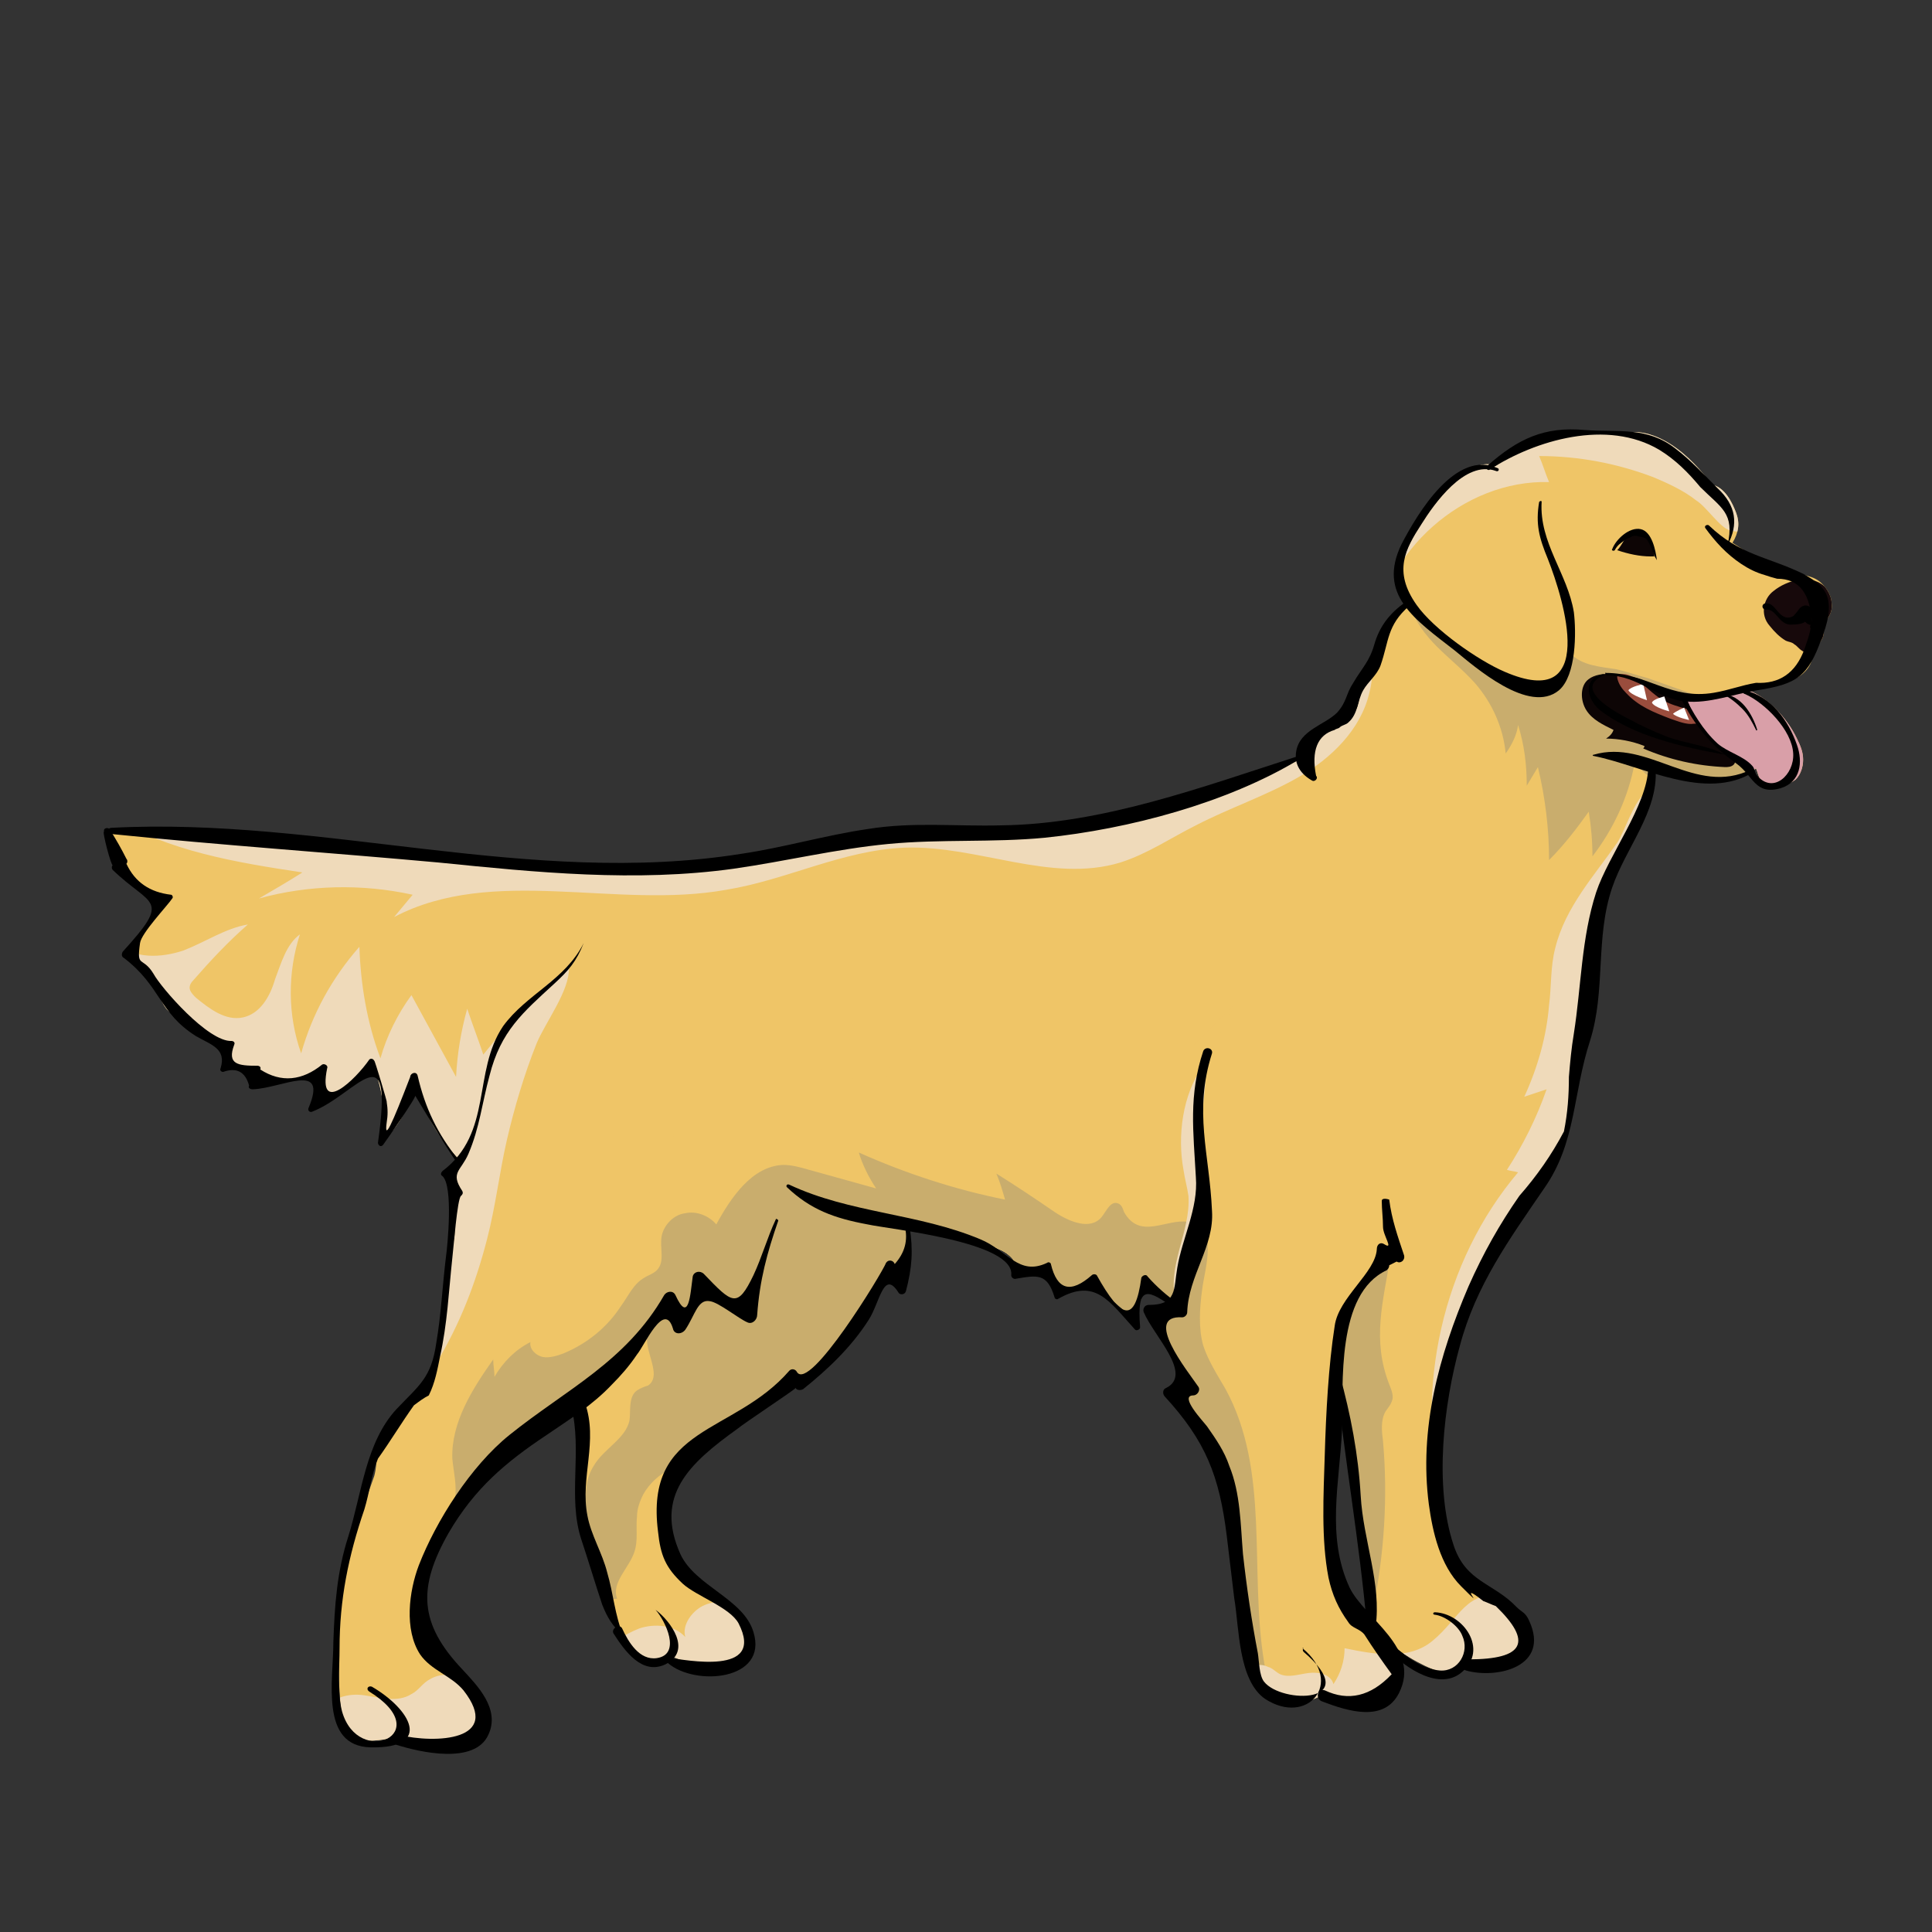 <?xml version="1.0" encoding="utf-8"?>
<!-- Generator: Adobe Illustrator 22.1.0, SVG Export Plug-In . SVG Version: 6.00 Build 0)  -->
<svg version="1.1" id="Card_1" xmlns="http://www.w3.org/2000/svg" xmlns:xlink="http://www.w3.org/1999/xlink" x="0px" y="0px"
	 viewBox="0 0 155.9 155.9" style="enable-background:new 0 0 155.9 155.9;" xml:space="preserve">
<rect x="0" y="0" width="155.9" height="155.9" fill="#333333" stroke="none"/>
<style type="text/css">
	.st0{clip-path:url(#SVGID_2_);}
	.st1{fill:#EFC567;}
	.st2{fill:#C9AD6D;}
	.st3{fill:#EFDABA;}
	.st4{fill:#0D0505;}
	.st5{fill:#17090B;}
	.st6{fill:#9A4D3D;}
	.st7{fill:#FFFFFF;}
	.st8{fill:#D99FA8;}
</style>
<g id="Colours">
	<defs>
		<path id="SVGID_1_" d="M108.7,114.7c0.3,1.8,0.7,3.5,0.7,5.3c0,0.9,0,1.9,0.1,2.8c0.2,2.8,1.5,5.5,1.2,8.3c-2-1-3.3-5.2-3.4-7.7
			c-0.1-2.5,0.5-10.3,0.5-10.3c0-0.9,0.3-2.3,0.3-3.1C108.3,111.3,108.4,113.4,108.7,114.7z M9.8,69.5C9.8,69.8,9.6,70,9.3,70
			c1.1,1.3,2.6,2.1,4.3,2.4c-1,1.6-2.2,3.2-3.5,4.6c1.2,0.6,2.1,1.7,2.6,2.9c0.3,0.8,0.6,1.7,1.4,2c0.5,0.2,1.2,0.1,1.6,0.6
			c0.2,0.2,0.2,0.5,0.3,0.8c0.4,0.9,1.7,1,2.7,0.9c-0.2,0.7-0.5,1.4-0.7,2c0.9,0,1.9,0,2.8,0c-0.2,0.5-0.3,0.9-0.5,1.4
			c2,0,4.1-0.5,5.8-1.5c-0.1,1.2-0.5,2.3-1.1,3.4c2-0.6,3.8-2,4.9-3.9c1,2,1.3,4.4,0.8,6.6c1.6-1.3,2.6-3.3,2.7-5.4
			c0.5,2.5,1.9,5,3.7,6.8c-0.3,0.4-0.7,0.7-1.2,1c0.6,0.3,1,0.8,1.3,1.4c-0.7,0-1,0.8-0.9,1.5c0.1,0.7,0.4,1.3,0.4,1.9
			c0,0.6-0.2,1.2-0.4,1.7c-0.4,1.4-0.5,3-0.3,4.5c-0.3,1.8-0.7,3.6-1,5.3c-0.1,0.4-0.2,0.9-0.4,1.2c-0.3,0.4-0.8,0.6-1.2,0.8
			c-1.1,0.6-2.1,1.6-2.6,2.8c-0.5,1.1-0.3,2.3-0.6,3.4c-1.1,3.2-2.4,6.1-2.7,9.5c-0.1,0.8-0.6,10.3,0.7,11.5c0.8,0.7,3.5,0.2,3.9,0
			c2.3,0.9,6,0.4,6.5,0.1c1.1-0.8-0.1-3.7-0.1-3.7c-0.2-1.1-2.6-2.1-3.4-2.8c-0.9-0.9-1.4-2.8-1.4-4.6c0-0.7,0.1-1.5,0.3-2.2
			c0.2-0.8,0.7-1.6,1.1-2.4c1.8-3,3.6-6.2,6.4-8.3c1.1-0.8,4.1-2.5,5.2-3.2c1.3,3.2-0.4,6.9,0.6,10.2c0.4,1.2,1.1,2.3,1.4,3.5
			c0.2,0.8,0.6,2.4,0.8,3.2l0.4,1.4c0.5,0.9,1,1.8,1.9,2.3c0.9,0.5,1.7,0.6,2.3,0c0.8,0.4,2.4,0.9,4.5,0.7c1.6-0.2,2.2-1.7,2.1-2.6
			c-0.3-2-5.6-3.9-6.4-6c-0.4-1.1-0.6-2.6-0.6-3.7c0-1.9,0.3-3.9,1.6-5.3c1.1-1.1,2.6-1.6,4-2.2c1.9-0.9,3.5-2.2,4.8-3.9
			c0.2,0.3,0.3,0.6,0.5,0.9c3.3-2.4,5.9-5.8,7.3-9.6c0.2,0.7,0.5,1.3,0.9,1.9c0.6-1.6,0.8-3.4,0.5-5.1c2.2,0.4,5.3,1.2,7.3,2.1
			c0.8,0.3,1.8,1.2,1.3,2c1,0,2-0.3,2.8-0.9c0.2,0.9,0.5,1.7,0.7,2.6c1.1-1.1,2.1-0.3,3-1.6c0.9,2.2,2,2.2,3.5,4.1
			c-0.4-2,0.5-1.9,0.5-4c1,1.7,1.6,1.5,3.1,2.8c-0.8-0.1-1.6-0.1-2.4-0.1c0.9,2.2,2.1,4.3,3.4,6.3c-0.6-0.2-1.3,0-1.7,0.4
			c1.7,1.8,3.4,3.6,4.2,5.9c0.8,2.1,0.8,4.3,1,6.5c0.3,3,1.4,10.3,2,11.2c1.8,2.6,4.7,0.8,4.8,0.7c1.8,0.7,4.4,1.2,5.3,0.5
			c0.6-0.4,0.4-1.1,0.5-2.3c0.1-1-0.1-1.8-0.5-2.4c0.9,1,3.6,2.4,4.3,2.4c0.7,0,1.5-0.3,1.9-1l0.1,0.2c3.5,1.2,4.5-0.3,4.8-2.4
			c0.3-2.4-2.6-2.4-4.2-3.4c-1.1-0.7-2.2-2.8-2.5-4.1c-2.1-10.2,1-20.8,7.6-28.8c0.7-0.9,1.5-1.8,2-2.8c0.8-1.8,0.5-3.9,0.8-5.9
			c0.3-2.2,1.4-4.3,1.6-6.6c0.1-1.2-0.1-2.4,0-3.6c0.1-2.1,0.8-4.1,1.5-6c0.4-1.3,0.9-2.5,1.6-3.7c0.9-1.6,2.3-3.4,1.9-5.2
			c0.6,0.2,1.2,0.4,1.8,0.6c2.1,0.7,4.6,1.1,6.4-0.2c0.1,0.2,0.2,0.7,0.4,1c0.2,0.3,0.6,0.4,1,0.4c0.6,0,1.3-0.1,1.8-0.5
			c0.4-0.4,0.6-1,0.6-1.6c0-0.6-0.2-1.1-0.5-1.7c-0.8-1.7-2.5-3.5-4.2-4c0.9-0.2,2.3-0.4,3.3-0.6s1.8-0.8,2.1-1.7
			c0.1-0.3,0.1-0.7,0.3-1c0.2-0.3,0.5-0.6,0.6-0.9s0.1-0.9-0.3-1c0.7-0.3,1.1-1,1-1.7c0-0.7-0.5-1.4-1-1.8c-0.8-0.6-1.9-0.5-2.8-0.9
			c-2.2-0.9-2.5-1.1-4.2-2.2c0.5-0.8,0.6-1.6,0.3-2.4c-0.3-0.8-0.9-2.1-2-2.3c-0.4-0.6-3.4-4.7-6.9-4.2c-0.7,0.1-1.5,0.1-2.2,0
			c-0.7-0.1-1.5-0.2-2.2-0.2c-2.3,0-4.3,1.5-6.1,2.9c-1-0.4-2,0.1-3,1c-1.9,1.8-3.4,3.9-4.4,6.3c-0.2,0.5-0.4,1.1-0.4,1.7
			c0.1,0.9,0.3,1.4,1,2c-1.3,0.8-2.1,2.2-2.3,3.7c-0.1,0.5-0.1,1-0.3,1.5c-0.3,0.6-1,0.9-1.3,1.5c-0.4,0.7-0.2,1.5-0.7,2.2
			c-0.5,0.7-1.5,0.9-2.3,1.3c-0.8,0.4-1.6,1.4-1.7,2.3c-3.9,1.9-8.2,3-12.4,4.2c-2.7,0.7-5.3,1.4-8.1,1.7c-3.6,0.4-7.3,0-10.9,0.2
			c-5.1,0.3-10.1,1.8-15.3,2.5c-6.3,0.8-12.7,0.4-19.1-0.2c-10.1-0.9-20.5-2.3-30.6-2.5C8.6,68.1,9.1,69,9.8,69.5z"/>
	</defs>
	<clipPath id="SVGID_2_">
		<use xlink:href="#SVGID_1_"  style="overflow:visible;"/>
	</clipPath>
	<g id="Base" class="st0">
		
			<rect x="2.7" y="33.4" transform="matrix(-1 -4.489665e-11 4.489665e-11 -1 160 177.279)" class="st1" width="154.7" height="110.4"/>
		<g>
			<path class="st1" d="M99.6,81.1L99.6,81.1c-1.4,1.4-2.8,2.8-4.2,4.2c-0.7-1.9-1.2-3.9-1.3-6c-1.1,1.2-2.2,2.3-3.3,3.5
				c-0.1-1.1-0.2-2.3-0.3-3.4c-5.6-0.1-11.2,3.1-13.9,8c-1.6-1.2-3-2.6-4.3-4.1c-0.4,0.7-0.3,1.5-0.4,2.3c0,0.8-0.4,1.7-1.2,1.9
				c-0.4,0.1-0.7,0-1.1-0.2c-2.9-0.9-5.7-1.8-8.6-2.8c-0.7,0.7,0.3,2.2-0.6,2.7c-0.4,0.2-0.8,0-1.2-0.2c-1.8-1-3.6-1.9-5.5-2.9
				c0.6,3.1,0.8,6.3,0.5,9.5c0,0.3-0.1,0.6-0.2,0.8c-0.2,0.4-0.6,0.6-0.9,0.9c-0.6,0.5-0.9,1.3-1.2,2.1c-1.2,3.3-2.4,6.7-3.5,10
				c5-2.2,10.9-2.2,15.9-0.2c3.1,1.2,5.9,3.3,9.2,3.5c1.1,0.1,2.2,0,3.2-0.2c6.7-1.1,13-4.4,17.7-9.3c1.2-1.3,2.2-2.1,2.2-3.9
				c0.1-1.9-0.3-3.7-0.2-5.7C96.7,88.2,97.8,84.5,99.6,81.1z"/>
		</g>
		<g>
			<path class="st2" d="M97,104.1L97,104.1c-0.2,1.5-0.3,3.1,0.1,4.5c0.4,1.2,1.1,2.3,1.8,3.5c3.6,6.6,1.9,14.6,3.1,22
				c0.1,0.7,0.3,1.3,0.1,2c-0.1,0.7-0.6,1.3-1.3,1.4c-0.7,0.1-1.4-0.5-1.9-1c-2.1-2.4-3.7-5.3-6-7.5c-3.1-2.9-7.2-4.4-11.1-5.8
				c-2.7-1-5.5-2-8.3-2.4c-2.1-0.3-4.3-0.3-6.4-0.3c-1.9,0-3.8,0.1-5.6-0.6c-1.5-0.5-2.8-1.5-4.4-1.8c-2-0.4-4.2,0.7-5.2,2.5
				c-0.3,0.6-0.5,1.2-0.5,1.8c-0.1,0.9,0.1,1.9-0.2,2.8c-0.4,1.3-1.9,2.5-1.4,3.8c-0.7,0.2-1.2-0.7-1.4-1.3
				c-0.6-1.8-0.9-3.7-1.1-5.6c-0.1-1.3-0.1-2.7,0.6-3.8c0.8-1.4,2.6-2.2,2.9-3.7c0.1-0.8-0.1-1.9,0.6-2.4c0.3-0.2,0.6-0.3,0.9-0.4
				c1.3-0.9-0.7-3.2,0.1-4.5c-0.7,1.1-1.4,2.2-2.4,3c-1,0.9-2.3,1.6-3.4,2.5c-1,0.9-1.9,2-2.6,3.2c-1.2,1.7-2.4,3.4-3.6,5.1
				c-2.3,3.3-4.7,6.8-4.9,10.8c-1.3-1.6-1.8-3.9-1.1-5.8c0.6-1.8,2.1-3.2,2.3-5.1c0.2-1.1-0.1-2.2-0.2-3.3c-0.1-2.9,1.6-5.6,3.3-8
				c0,0.5,0.1,0.9,0.1,1.4c0.7-1.2,1.7-2.2,2.9-2.8c-0.1,0.6,0.5,1.1,1,1.2s1.2-0.1,1.7-0.3c1.9-0.8,3.5-2.1,4.6-3.8
				c0.6-0.8,1-1.8,1.9-2.3c0.3-0.2,0.7-0.3,1-0.6c0.7-0.7,0.2-1.8,0.4-2.8c0.2-0.9,1-1.7,1.9-1.8c0.9-0.2,1.9,0.2,2.5,0.9
				c1.2-2.2,2.9-4.7,5.4-4.8c0.7,0,1.4,0.2,2.1,0.4c1.8,0.5,3.6,1,5.4,1.5c-0.6-0.9-1.1-1.9-1.4-2.9c3.8,1.7,7.8,3,11.8,3.8
				c-0.2-0.7-0.4-1.4-0.7-2.1c1.6,1,3.1,2,4.7,3.1c1.2,0.8,2.9,1.5,3.8,0.4c0.4-0.5,0.7-1.3,1.3-1.1c0.3,0.1,0.4,0.4,0.5,0.7
				c1.3,2.3,3.4,0.5,5.2,0.8C98.4,98.9,97.2,102.4,97,104.1z"/>
		</g>
		<g>
			<path class="st2" d="M112.1,111.7L112.1,111.7c0.2,0.5,0.4,1,0.2,1.4c-0.1,0.3-0.3,0.5-0.5,0.8c-0.4,0.7-0.3,1.6-0.2,2.4
				c0.4,4.5,0.1,9.1-0.8,13.5c-2.6-3.8-1.8-8.9-2.4-13.4c-0.3-2.4-1-4.7-0.9-7.1c0.2-3,1.9-6.6,4.7-7.9
				C111.6,105.1,110.7,108.1,112.1,111.7z"/>
		</g>
		<g>
			<path class="st2" d="M131.9,61.6c-0.5,2.7-1.7,5.3-3.4,7.5c0-1.2-0.1-2.4-0.3-3.6c-1,1.4-2,2.7-3.2,3.9c0-2.5-0.3-5-0.9-7.5
				c-0.3,0.5-0.6,1-0.9,1.5c0-1.7-0.2-3.3-0.7-4.9c-0.1,0.8-0.5,1.6-1,2.3c-0.2-2.1-1.1-4.1-2.5-5.7c-2-2.2-4.3-3.4-5.3-6.4
				c1.9,1.6,3.9,3.3,5.8,4.9c0.8,0.7,1.7,1.4,2.7,1.8c1,0.4,2.3,0.3,3.1-0.5c0.6-0.6,0.9-1.5,1.5-2.1c0.9,0.9,2.3,1,3.6,1.2
				c0.9,0.2,1.7,0.5,2.5,0.7c2.8,1,5.7,2,8.5,3c0.6,0.2,1.2,0.4,1.6,0.8c0.5,0.5,0.8,1.1,0.9,1.7c0.5,2,0.2,4.3-1.3,5.8
				c-1.4,1.5-4,1.8-5.6,0.4L131.9,61.6z"/>
		</g>
		<g>
			<path class="st3" d="M133.4,38.5C133.4,38.5,133.4,38.5,133.4,38.5c-2.9-1.1-6-1.7-9.2-1.7c0.3,0.7,0.5,1.4,0.8,2.1
				c-6.9-0.2-13.4,5.6-14.1,12.4c-0.2,1.5,0,3.1-0.4,4.6c-0.7,3-3.1,5.3-5.7,6.8s-5.6,2.5-8.3,3.9c-2,1-3.9,2.3-6.1,3
				c-5.6,1.7-11.5-1.4-17.4-1.2c-5,0.2-9.5,2.6-14.4,3.4c-8.9,1.6-18.8-2-26.8,2.2c0.5-0.6,1-1.2,1.5-1.8c-4.1-0.9-8.4-0.8-12.4,0.3
				c1.2-0.7,2.4-1.4,3.5-2.1c-5.3-0.8-10.8-1.7-15.4-4.5c15.5,1.9,31.1,2.3,46.6,1.3C60.9,66.9,66,66.4,71,65
				c9.5-2.7,17.8-8.5,24.6-15.7c3.4-3.6,6.5-7.6,10.2-10.8c2.3-2,4.9-3.8,7.7-5.2c2.1-1.1,4.3-1.9,6.6-2.1c2.7-0.2,5.4,0.5,8,1.3
				c4.1,1.2,8.4,2.4,11.4,5.5c1,1,3,5.6,0.1,4.8c-0.8-0.2-1.9-1.9-2.7-2.4C135.9,39.6,134.6,39,133.4,38.5z"/>
		</g>
		<g>
			<path class="st3" d="M43.3,84.2c-1,2.5-1.8,5.2-2.4,7.8c-0.6,2.6-0.9,5.3-1.6,8c-0.9,3.5-2.2,6.9-4.1,10
				c-0.7-5.7-1-11.5-0.8-17.3c-1.6,1.6-4.3,1.2-6.5,0.7c-1.7-0.4-3.5-0.8-4.9-1.8c-1-0.7-1.7-1.6-2.6-2.3c-1.1-0.9-2.4-1.5-3.6-2.2
				c-3.9-2.4-6.6-6.5-7.3-11c1.3,1.3,3.5,1.2,5.3,0.6c1.8-0.7,3.4-1.8,5.2-2.1c-1.6,1.4-3,2.9-4.4,4.5c-0.2,0.2-0.3,0.4-0.3,0.6
				c0,0.3,0.3,0.6,0.5,0.8c1.1,0.9,2.4,1.9,3.8,1.6c1.4-0.3,2.2-1.7,2.6-3.1c0.5-1.3,0.9-2.8,2-3.6c-1,3.1-1,6.5,0.1,9.6
				c0.9-3.2,2.5-6.1,4.7-8.6c0.1,3,0.6,6.1,1.7,9c0.5-1.8,1.4-3.6,2.5-5.1c1.2,2.2,2.4,4.4,3.6,6.6c0.1-1.9,0.4-3.7,0.9-5.5
				c0.4,1.2,0.9,2.5,1.3,3.7l0,0c2-2.5,4.3-5.2,6.9-7C46,79.9,44,82.5,43.3,84.2z"/>
		</g>
		<g>
			<path class="st3" d="M115.6,132.4C115.6,132.4,115.6,132.4,115.6,132.4c-1.9,1.6-4.7,1.1-7.1,0.6c0,1-0.3,2-0.9,2.9
				c-0.2-0.8-1.2-1-2-0.9c-0.8,0.1-1.6,0.4-2.3,0.1c-0.4-0.2-0.6-0.5-1-0.6c-0.6-0.3-1.3-0.1-2,0c-2.6,0.4-5.3,0-7.9-0.4
				c-10.7-1.6-21.5-3.1-32.2-4.7c-1.1-0.2-2.3-0.3-3.3,0.1c-1,0.4-1.9,1.6-1.6,2.6c-0.9-1-2.5-1.1-3.7-0.7c-1.3,0.5-2.3,1.3-3.4,2
				c-3,1.9-6.8,2.7-10.3,2c-1.1-0.2-2.2-0.5-3.2,0.1c-0.6,0.3-0.9,0.9-1.5,1.2c-1.1,0.7-2.5,0.3-3.8,0.1c-1.3-0.2-2.9,0.2-3.2,1.5
				c-0.3,1.5,1.5,2.5,3,2.8c8,1.7,16.4-0.1,24.2-2.4c3.6-1.1,7.2-2.3,10.9-2.5c2.3-0.2,4.6,0,6.9,0.2c6.5,0.5,13,1,19.2,2.7
				c3.1,0.8,6.1,2,9.3,2.4c2.6,0.4,5.3,0.2,7.9,0.1c2.9-0.1,5.7-0.3,8.6-0.4c2.5-0.1,5.1-0.2,7.3-1.4c2.2-1.1,4-3.5,3.6-6
				c-0.4-2.5-3.3-4.6-5.6-5C118.3,128.2,117.8,130.6,115.6,132.4z"/>
		</g>
		<g>
			<path class="st3" d="M125.5,76.5C125.5,76.5,125.5,76.5,125.5,76.5c-0.4,1.5-0.3,3.1-0.5,4.6c-0.2,2.5-0.9,5-2,7.4
				c0.6-0.2,1.2-0.4,1.8-0.6c-0.8,2.3-1.9,4.5-3.2,6.5c0.3,0.1,0.6,0.1,0.9,0.2c-6.1,7.2-8.4,17.5-6.1,26.7
				c5.1-12.2,13.4-23.5,15-36.6c0.8-6.3,0-12.9,2.5-18.7c0.4-1,0.6-2.9-1.1-2c-0.9,0.5-1.7,3.1-2.3,4
				C128.7,70.6,126.3,73.2,125.5,76.5z"/>
		</g>
		<g>
			<path class="st3" d="M95.5,94.4C95.5,94.4,95.5,94.4,95.5,94.4c0.1,0.7,0.3,1.4,0.4,2.1c0.2,2.9-1.8,5.7-1,8.6
				c1.4-2.2,2.3-4.8,2.4-7.4c0.1-2.1-0.2-4.1-0.4-6.2c-0.1-1.1,0.7-4.8,0.2-5.5C95.4,88.3,95,91.7,95.5,94.4z"/>
		</g>
	</g>
	<g id="Details" class="st0">
		<g>
			<path class="st4" d="M133.5,44.9c-0.1-0.5-0.2-1-0.5-1.4c-0.3-0.4-0.9-0.6-1.4-0.4c-0.5,0.2-0.7,0.9-1.1,1.3
				c0.9,0.3,1.8,0.5,2.7,0.5"/>
		</g>
		<g>
			<path class="st5" d="M142.8,50.5c0.4,0.5,0.8,0.9,1.3,1.2c0.2,0.1,0.5,0.1,0.7,0.3c0.2,0.1,0.4,0.4,0.6,0.5
				c0.4,0.3,1,0.2,1.4-0.1c0,0,0,0,0,0c1.3-1,1.8-4,0.4-5.1c-1.1-1-3-0.5-4.1,0.4C142.3,48.3,142,49.6,142.8,50.5z"/>
		</g>
		<g>
			<path class="st4" d="M128.2,54.8L128.2,54.8c-0.7,0.5-0.7,1.7-0.2,2.5s1.4,1.2,2.2,1.6c-0.1,0.3-0.3,0.5-0.6,0.7
				c1,0,2.1,0.2,3.1,0.6c0,0.1-0.1,0.2-0.1,0.2c2.1,0.9,4.3,1.4,6.6,1.5c0.2,0,0.5,0,0.7-0.2c0.2-0.2,0.1-0.5,0-0.8
				c-0.5-1.6-1.2-3.3-2.7-4c-0.5-0.2-0.9-0.3-1.4-0.5c-1.3-0.4-2.4-1.3-3.8-1.7C131,54.4,129.1,54.1,128.2,54.8z"/>
		</g>
		<g>
			<g>
				<path class="st6" d="M134.8,58C134.8,58,134.8,58,134.8,58c-1.3-0.5-2.6-1-3.6-2.1c-0.3-0.3-0.6-0.7-0.7-1.2c0-0.1,0-0.1,0-0.2
					c0-0.1,0.1-0.1,0.2-0.1c0.6-0.1,1.1,0.2,1.6,0.6s0.9,0.8,1.3,1.1c0.5,0.4,1.1,0.7,1.8,0.9c0.5,0.2,1.2,0.2,1.6,0.6
					c0.4,0.4,0.3,0.8-0.3,0.8C136.1,58.5,135.4,58.2,134.8,58z"/>
			</g>
			<path class="st7" d="M136.3,58.1l-0.4-1c0,0-0.7,0.3-0.9,0.5C135.3,57.9,136.3,58.1,136.3,58.1z"/>
			<path class="st7" d="M134.7,57.4l-0.4-1.2c0,0-0.9,0.2-1,0.5C133.5,57.1,134.7,57.4,134.7,57.4z"/>
			<path class="st7" d="M132.9,56.5l-0.3-1.3c0,0-1,0.2-1.2,0.5C131.6,56.1,132.9,56.5,132.9,56.5z"/>
		</g>
		<g>
			<path class="st8" d="M145.8,58.4c0.8,1.1,1.3,2.4,1.1,3.7c-0.1,1.3-1,2.6-2.2,3.1c-1.2,0.5-2.8,0.1-3.5-1
				c-0.2-0.3-0.3-0.5-0.3-0.8c0-0.3,0.1-0.5,0.1-0.8c0-0.8-0.8-1.2-1.4-1.7c-1.6-1.1-2.9-2.7-3.5-4.6l0,0c1.1-0.3,2.1-0.3,3.2-0.5
				c0.8-0.2,1.4-0.4,2.2-0.2C143.2,56.1,144.8,56.9,145.8,58.4z"/>
		</g>
	</g>
</g>
<g id="Outlines">
	<g>
		<g>
			<path d="M133,62c-0.1,3-3.2,7-4.2,10c-1.2,3.7-1.2,7.6-1.8,11.4c-0.2,1.2-0.3,2.3-0.4,3.5c0,1.5-0.1,2.9-0.4,4.4
				c-1,1.9-2.2,3.6-3.6,5.2c-1.6,2.3-2.9,4.6-4.1,7.3c-2.4,5.6-4,11.5-3.2,17.6c0.3,2.2,0.9,4.9,2.6,6.6c2.4,2.4-0.6-0.7,1.8,1.2
				c0.3,0.1,0.7,0.3,1,0.4c3,2.9,2.3,4.3-2.2,4.3c-0.6-0.1-0.8,0.7-0.2,0.9c2.5,0.7,6.8-0.3,5.1-4c-0.3-0.7-0.6-0.7-1-1.1
				c-1.9-2-4.1-2-5.1-5c-1.6-4.8-0.8-11.4,0.5-16.1c1.3-4.9,4-8.6,6.8-12.7c2.6-3.7,2.3-7.6,3.7-11.9c1.3-4.1,0.4-8.3,1.8-12.4
				c1.1-3.2,3.7-6.1,3.5-9.5C133.4,61.7,133,61.7,133,62L133,62z"/>
		</g>
	</g>
	<g>
		<g>
			<path d="M120.9,37.8c-3.4-1.6-6.5,3.6-7.8,6.1c-2,4.1,1.1,6.1,4.3,8.6c1.6,1.3,6,5.2,8.4,3.2c1.4-1.2,1.4-4.7,1.2-6.3
				c-0.5-3.1-2.8-5.6-2.6-8.9c0-0.1-0.1-0.1-0.2,0c-0.3,1.8,0,2.9,0.7,4.6c1.3,3.3,4.1,12.4-3.5,9.1c-2.1-0.9-5.7-3.4-7.1-5.4
				c-1.9-2.7-0.9-4.5,0.4-6.5c1-1.6,3.5-5.2,6-4.3C120.9,38.1,121,37.9,120.9,37.8L120.9,37.8z"/>
		</g>
	</g>
	<g>
		<g>
			<path d="M113.4,48.6c-1.3,0.9-2.1,2-2.5,3.4c-0.4,1.4-1,1.9-1.7,3.1c-0.6,0.9-0.5,1.5-1.3,2.4c-1,1-3,1.4-3.3,3.1
				c-0.2,1.1,0.4,1.9,1.3,2.4c0.2,0.1,0.5-0.2,0.3-0.4c-0.4-2,0.1-3.3,1.5-3.7c0.1-0.1,0.3-0.1,0.4-0.2c0.2-0.2,0.5-0.2,0.7-0.4
				c0.8-0.7,0.7-1.7,1.2-2.6c0.4-0.7,1.1-1.2,1.4-2c0.7-2,0.5-3.2,2.3-4.8C113.8,48.8,113.6,48.5,113.4,48.6L113.4,48.6z"/>
		</g>
	</g>
	<g>
		<g>
			<path d="M104.8,61c-7.8,2.5-15.8,5.5-24,5.6c-3.7,0.1-7.1-0.3-10.8,0.3c-3.4,0.5-6.8,1.5-10.2,2c-17,2.7-33.8-3-50.8-2.1
				c-0.4,0-0.3,0.5,0,0.5c8.8,0.9,17.6,1.5,26.4,2.3c7.9,0.8,15.9,1.6,23.8,0.5c4.2-0.6,8.3-1.6,12.5-2c4.2-0.4,8.4-0.1,12.6-0.5
				c6.8-0.7,14.7-2.8,20.5-6.3C105.1,61.2,105,60.9,104.8,61L104.8,61z"/>
		</g>
	</g>
	<g>
		<g>
			<path d="M62.6,98.4c-0.7,1.5-1.1,3-1.8,4.5c-1.3,2.7-1.7,2.3-4-0.1c-0.3-0.3-0.8-0.2-0.9,0.2c-0.2,1.4-0.3,3.9-1.4,1.5
				c-0.2-0.4-0.7-0.3-0.9,0c-3.1,5.4-7.9,7.6-12.5,11.3c-3.1,2.5-5.9,6.9-7.3,10.5c-0.8,2.1-1.2,5.2,0.1,7.2
				c0.9,1.3,2.5,1.7,3.5,2.9c3.2,4.1-2.3,4.3-5.2,3.6c-0.5-0.1-0.7,0.6-0.2,0.8c1.9,0.6,6.3,1.6,7.4-0.8c1-2.1-0.9-4-2.1-5.3
				c-3.5-3.7-3.6-6.6-1.1-11c2.1-3.6,4.6-5.7,7.9-7.9c1.9-1.3,3.7-2.4,5.3-4.1c0.7-0.7,1.4-1.5,2-2.4c0.6-0.7,2.2-4.4,2.9-2.1
				c0.1,0.5,0.7,0.5,1,0.1c0.8-1.2,1-2.5,2-2.3c0.7,0.1,2.3,1.4,3,1.7c0.4,0.2,0.8-0.2,0.8-0.6c0.2-2.8,0.8-5,1.7-7.6
				C62.8,98.4,62.6,98.3,62.6,98.4L62.6,98.4z"/>
		</g>
	</g>
	<g>
		<g>
			<path d="M47.1,76.1c-1.5,3-4.6,4.1-6.5,6.7c-2.5,3.7-0.8,8.6-4.9,11.7c-0.1,0.1-0.2,0.3,0,0.4c0.9,0.8,0.4,5.7,0.3,6.4
				c-0.3,2.4-0.4,4.8-0.8,7.1c-0.4,2.8-1.4,3.4-3.2,5.3c-2.5,2.7-2.8,6.8-3.9,10.3c-0.9,2.8-1.1,5.5-1.2,8.5c0,3.1-1.1,8.4,3,8.5
				c5.1,0.1,3.2-3.1,0.1-4.9c-0.3-0.1-0.5,0.2-0.2,0.4c5.5,3.4-0.9,6.2-2.2,1.6c-0.4-1.5-0.2-3.5-0.2-5.1c0-3.9,0.7-7.4,2-11.2
				c0.4-1.3,0.6-2.9,1.1-4.1c1-1.4,1.9-2.9,2.9-4.3c0.4-0.3,0.8-0.6,1.2-0.8c0.5-1,0.7-2.1,0.9-3.1c0.6-2.7,0.7-5.2,1-8
				c0.1-0.8,0.4-4.8,0.7-5c0.1-0.1,0.2-0.2,0.1-0.4c-1-1.5-0.1-1.6,0.5-3c0.9-2.1,1.1-4.1,1.7-6.3c0.9-3.6,2.7-5.1,5.2-7.4
				C45.9,78.3,46.5,77.6,47.1,76.1C47.1,76.1,47.1,76.1,47.1,76.1L47.1,76.1z"/>
		</g>
	</g>
	<g>
		<g>
			<path d="M37,93.6c-1.7-2.1-2.7-4.2-3.3-6.8c-0.1-0.4-0.6-0.2-0.6,0.1c-1.5,3.9-2.1,5.2-1.9,3.7c0.1-0.6,0.1-1.1,0-1.7
				c0.1,0.2-1-3.5-1-3.3c-0.1-0.2-0.3-0.2-0.4-0.1c-1.1,1.6-4.2,4.6-3.4,0.7c0.1-0.2-0.2-0.4-0.4-0.3c-1.6,1.3-3.3,1.5-5,0.4
				c0.1-0.2-0.1-0.3-0.2-0.3c-1.6,0-2.5-0.1-1.9-1.7c0.1-0.2-0.1-0.3-0.2-0.3c-1.9,0.1-5.7-4.3-6.3-5.4c-0.9-1.5-1.4-0.4-1.1-2.5
				c0.1-0.8,2.2-3,2.6-3.6c0.1-0.1,0-0.3-0.1-0.3c-1.7-0.2-2.9-1-3.6-2.5c0.1-0.1,0.1-0.3,0-0.4c-0.4-0.8-0.8-1.5-1.3-2.3
				c-0.1-0.3-0.6-0.2-0.5,0.1C8.2,67,9,70,9.1,69.8c-0.1,0.1-0.1,0.3,0,0.4c3.1,3,4.8,2.2,0.8,6.6C9.8,77,9.8,77.2,10,77.3
				c3,2.3,2.8,4.4,5.8,6.3c1.2,0.7,2.5,1,2,2.6c-0.1,0.2,0.1,0.3,0.2,0.3c1.1-0.4,1.8,0,2.1,1.1c-0.1,0.2,0.1,0.3,0.3,0.3
				c2.4-0.1,6.1-2.3,4.5,1.5c-0.1,0.2,0.1,0.4,0.3,0.3c3.6-1.4,6.6-6.7,5.3,2.5c0,0.2,0.2,0.4,0.4,0.2c0.3-0.4,2.8-4,2.6-4
				c0,0,2.8,4.7,3.3,5.3C36.9,94,37.1,93.8,37,93.6L37,93.6z"/>
		</g>
	</g>
	<g>
		<g>
			<path d="M95.1,105.2c-0.9-0.6-1.8-1.4-2.5-2.2c-0.1-0.2-0.4-0.1-0.5,0.1c-0.5,3.7-1.6,3.4-3.6-0.2c-0.1-0.1-0.3-0.1-0.4,0
				c-1.7,1.5-2.8,1.2-3.3-0.9c0-0.1-0.2-0.2-0.3-0.1c-2.3,1.1-3.2-1-5.4-1.9c-5-2.1-10.5-2.1-15.4-4.4c-0.2-0.1-0.3,0.1-0.2,0.2
				c1.9,1.8,3.8,2.5,6.5,3c1.8,0.4,11.9,1.4,11.6,4.1c0,0.2,0.2,0.3,0.3,0.3c1.8-0.3,2.6-0.5,3.2,1.5c0,0.1,0.2,0.2,0.3,0.1
				c3-1.7,4.1,0.2,6.2,2.5c0.1,0.1,0.4,0,0.4-0.2c-0.3-3.6,0.7-3,2.8-1.5C95.1,105.7,95.3,105.4,95.1,105.2L95.1,105.2z"/>
		</g>
	</g>
	<g>
		<g>
			<path d="M73,98.9c0.3,1.2,0,2.2-0.8,3.1c-0.1-0.3-0.5-0.4-0.7-0.1c-0.3,0.8-6.2,10.5-7.2,8.8c-0.1-0.2-0.4-0.3-0.6-0.1
				c-4.5,5.2-11.7,4.4-10.6,13c0.2,1.9,0.6,2.9,2,4.2c1.1,1,3.8,1.9,4.5,3.2c2.2,4.3-4.4,2.9-5.5,2.8c-0.2,0-0.3,0.3-0.2,0.4
				c2.2,1.9,8.1,1.4,6.9-2.5c-0.8-2.7-4.7-3.7-5.9-6.3c-2.1-4.7,0.7-7.3,4.6-10.1c0.6-0.5,4.7-3.2,4.7-3.3c0.1,0.2,0.4,0.2,0.6,0.1
				c2-1.6,3.9-3.4,5.3-5.6c0.9-1.4,1.2-4.1,2.4-2.2c0.1,0.2,0.5,0.2,0.6-0.1c0.5-1.9,0.6-3.3,0.3-5.2C73.3,98.7,73.1,98.7,73,98.9
				L73,98.9z"/>
		</g>
	</g>
	<g>
		<g>
			<path d="M129.7,54.5c2.5,0,4,1.9,6.3,2.1c1.9,0.2,3.9-0.6,5.8-0.9c3.2-0.5,4.1-1.1,5.2-4.2c0.4-1,0.9-2.6,0.3-3.7
				c-0.4-0.7-1.1-1.1-1.8-1.5c-2.9-1.4-5.1-1.5-7.6-3.9c-0.1-0.1-0.4,0-0.3,0.2c0.8,1.1,1.7,2.1,2.9,2.9c0.6,0.4,1.2,0.7,1.9,0.9
				c0.3,0.1,0.6,0.2,1,0.3c1.8,0,2.7,1.2,2.8,3.6c-0.1,0.1-0.2,0.3-0.1,0.4c-0.1,0.6-0.3,1.1-0.5,1.7c-0.7,1.9-2,2.8-3.9,2.7
				c-1.2,0.2-2.2,0.6-3.4,0.8c-3.5,0.6-5.4-1.6-8.7-1.6C129.5,54.2,129.5,54.5,129.7,54.5L129.7,54.5z"/>
		</g>
	</g>
	<g>
		<g>
			<path d="M139.4,44c0.9-1.7,0.7-3.2-0.8-4.6c-1-1-2.2-2.3-3.4-3.2c-2.3-1.8-4.6-1.3-7.3-1.5c-3.3-0.3-5.4,0.7-7.9,2.9
				c-0.2,0.2,0.1,0.4,0.2,0.3c3.7-2.4,9.5-4.1,13.7-1.6c1.3,0.8,2.3,1.8,3.3,3C138.9,41,140,41.4,139.4,44
				C139.3,44,139.4,44,139.4,44L139.4,44z"/>
		</g>
	</g>
	<g>
		<g>
			<path d="M141.3,62.1c-4.5,2.2-8.3-2.5-12.7-1.2c-0.1,0-0.1,0.1,0,0.1c4,0.8,9,3.7,12.9,1.3C141.6,62.2,141.4,62,141.3,62.1
				L141.3,62.1z"/>
		</g>
	</g>
	<g>
		<g>
			<path d="M140.8,56c1.6,0.7,3.8,2.9,3.9,4.8c0.1,1.7-1.6,3.3-2.9,1.8c-0.2-0.2-0.2-0.6-0.4-0.8c-0.7-0.8-2-1.1-2.8-1.8
				c-1.2-1.1-2-2.5-2.7-3.9c-0.1-0.2-0.5,0-0.3,0.2c1.2,2.3,2.4,3.8,4.5,5.3c1.4,1,1.5,2.6,3.6,2c1.6-0.5,1.8-2.1,1.3-3.5
				c-0.7-2-2.1-3.9-4.2-4.4C140.7,55.7,140.6,56,140.8,56L140.8,56z"/>
		</g>
	</g>
	<g>
		<g>
			<path d="M139.2,60.9c-1.5-0.8-3.3-0.9-4.8-1.5c-1-0.4-1.9-0.8-2.8-1.3c-0.4-0.2-5-2.4-2.2-3.6c0.1,0,0-0.1,0-0.1
				c-1.7,0.3-1.4,2-0.3,2.9C131.8,59.4,135.8,60.3,139.2,60.9C139.2,60.9,139.3,60.9,139.2,60.9L139.2,60.9z"/>
		</g>
	</g>
	<g>
		<g>
			<path d="M133.7,45.2c-0.1-0.8-0.4-2.3-1.3-2.5c-0.9-0.2-2,0.8-2.3,1.6c-0.1,0.1,0.1,0.2,0.2,0.1c0.2-0.4,0.5-0.6,0.8-0.8
				c0.1-0.1,0.3-0.2,0.4-0.2c0.3-0.2,0.4-0.2,0.8-0.1c0.5,0.1,0.5,0.1,0.7,0.4c0.1,0.2,0.2,0.4,0.3,0.6
				C133.4,44.6,133.5,44.9,133.7,45.2C133.6,45.3,133.7,45.2,133.7,45.2L133.7,45.2z"/>
		</g>
	</g>
	<g>
		<g>
			<path d="M115.8,130.3c0.8,0.1,1.9,0.9,2.2,1.7c0.6,1.3-0.3,2.9-1.8,2.8c-1.3-0.1-2.8-1.1-3.7-2c-0.2-0.3-0.6,0.1-0.4,0.4
				c1.3,1.4,4.1,3.3,5.9,1.7c2.1-1.8,0.1-4.7-2.2-4.8C115.6,130.1,115.6,130.3,115.8,130.3L115.8,130.3z"/>
		</g>
	</g>
	<g>
		<g>
			<path d="M107.8,111c0.7,6.8,1.9,13.4,2.5,20.2c0,0.4,0.6,0.5,0.7,0.1c0.5-3.5-1-7-1.2-10.6c-0.2-3.4-0.8-6.5-1.7-9.8
				C108,110.8,107.8,110.8,107.8,111L107.8,111z"/>
		</g>
	</g>
	<g>
		<g>
			<path d="M111.5,96.9c0,0.7,0.1,1.4,0.1,2.1c0,0.7,0.9,1.9,0.1,1.4c-0.3-0.2-0.6,0-0.6,0.4c-0.1,1.9-3.1,3.9-3.4,6.2
				c-0.5,3.2-0.7,7-0.8,10.4c-0.1,3.2-0.3,6.8,0.3,9.9c0.3,1.4,0.8,2.5,1.6,3.6c0.3,0.5,0.9,0.5,1.3,1c0.7,1.1,1.4,2.1,2.2,3.2
				c-1.7,1.8-3.5,2.2-5.4,1.3c-0.6-0.2-0.8,0.7-0.2,0.9c2.1,0.8,5,1.7,6.2-0.7c1.8-3.6-2.8-6-4-8.5c-1.9-4.1-0.8-8.5-0.6-12.8
				c0.1-3.6-0.5-10.9,3.6-12.8c0.1-0.1,0.2-0.2,0.2-0.4c0.2-0.1,0.4-0.2,0.6-0.3c0.3,0.2,0.7-0.1,0.6-0.5c-0.5-1.5-1-2.9-1.2-4.5
				C111.8,96.7,111.5,96.7,111.5,96.9L111.5,96.9z"/>
		</g>
	</g>
	<g>
		<g>
			<path d="M105.2,133.3c4.9,4.2-1.8,4.2-3.2,2.4c-0.4-0.5-0.4-1.7-0.5-2.3c-0.5-2.6-0.9-5.3-1.2-8c-0.2-2.4-0.2-4.9-1.1-7.1
				c-0.4-1.2-1.1-2.2-1.8-3.2c-0.3-0.4-2.3-2.5-1.1-2.5c0.3,0,0.6-0.4,0.4-0.7c-0.9-1.3-4.5-5.8-1.3-5.6c0.2,0,0.4-0.2,0.4-0.4
				c0.1-3,2.2-5.3,2-8.2c-0.2-4.6-1.5-8,0-12.7c0.1-0.4-0.5-0.6-0.7-0.2c-1.2,3.6-0.8,6.5-0.6,10.2c0.2,2.5-1.1,4.9-1.5,7.3
				c-0.3,1.7,0,3-2.3,3c-0.4,0-0.5,0.4-0.4,0.6c0.8,1.9,4,5,1.8,6.1c-0.3,0.1-0.3,0.5-0.1,0.7c3.3,3.6,4.4,6.4,5,11.3
				c0.2,1.7,0.4,3.3,0.6,5c0.4,2.3,0.3,6.6,2.5,8.1c3.4,2.2,6.4-1.3,3-4.1C105.3,132.9,105,133.1,105.2,133.3L105.2,133.3z"/>
		</g>
	</g>
	<g>
		<g>
			<path d="M52.9,129.9c0.8,0.9,2.1,3.6,0.1,3.9c-1.4,0.2-2.3-1.3-2.8-2.4c-0.2-0.4-0.9,0-0.7,0.4c0.9,1.4,2.3,3.4,4.2,2.5
				C55.9,133.2,54.1,130.8,52.9,129.9C52.9,129.8,52.9,129.8,52.9,129.9L52.9,129.9z"/>
		</g>
	</g>
	<g>
		<g>
			<path d="M50.3,132c-0.7-1.7-0.8-3.4-1.3-5.1c-0.4-1.6-1.3-3-1.6-4.6c-0.6-3.1,0.9-6-0.2-9.1c-0.3-0.7-1.3-0.4-1.1,0.3
				c0.9,3.6-0.3,7.3,0.8,10.7c0.6,1.8,1.1,3.5,1.7,5.3C49,130.5,49.4,131.2,50.3,132C50.3,132,50.3,132,50.3,132L50.3,132z"/>
		</g>
	</g>
	<g>
		<g>
			<path d="M146.5,50.4c-0.3-0.1-0.4-0.4-0.3-0.8c0.3-0.4-0.3-0.9-0.7-0.7c-0.3,0.1-0.4,0.4-0.6,0.6c-0.2,0.2-0.1,0.2-0.4,0.3
				c-0.3,0.1-0.6,0-0.9-0.3c-0.4-0.4-0.6-0.9-1.2-0.8c-0.3,0.1-0.2,0.5,0.1,0.5c0.8-0.1,1,1.1,1.9,1.2c0.3,0,0.7,0,1-0.1
				c0.4-0.1,0.4-0.4,0.7-0.6c-0.2-0.1-0.5-0.2-0.7-0.3C145.4,50.1,145.9,50.6,146.5,50.4C146.6,50.5,146.6,50.5,146.5,50.4
				L146.5,50.4z"/>
		</g>
	</g>
	<g>
		<g>
			<path d="M139,56c0.6,0.3,1.1,0.7,1.6,1.2c0.5,0.5,0.8,1.1,1.1,1.7c0,0.1,0.1,0,0.1,0c-0.4-1.3-1.3-2.8-2.8-2.9
				C139,55.9,138.9,56,139,56L139,56z"/>
		</g>
	</g>
</g>
</svg>
